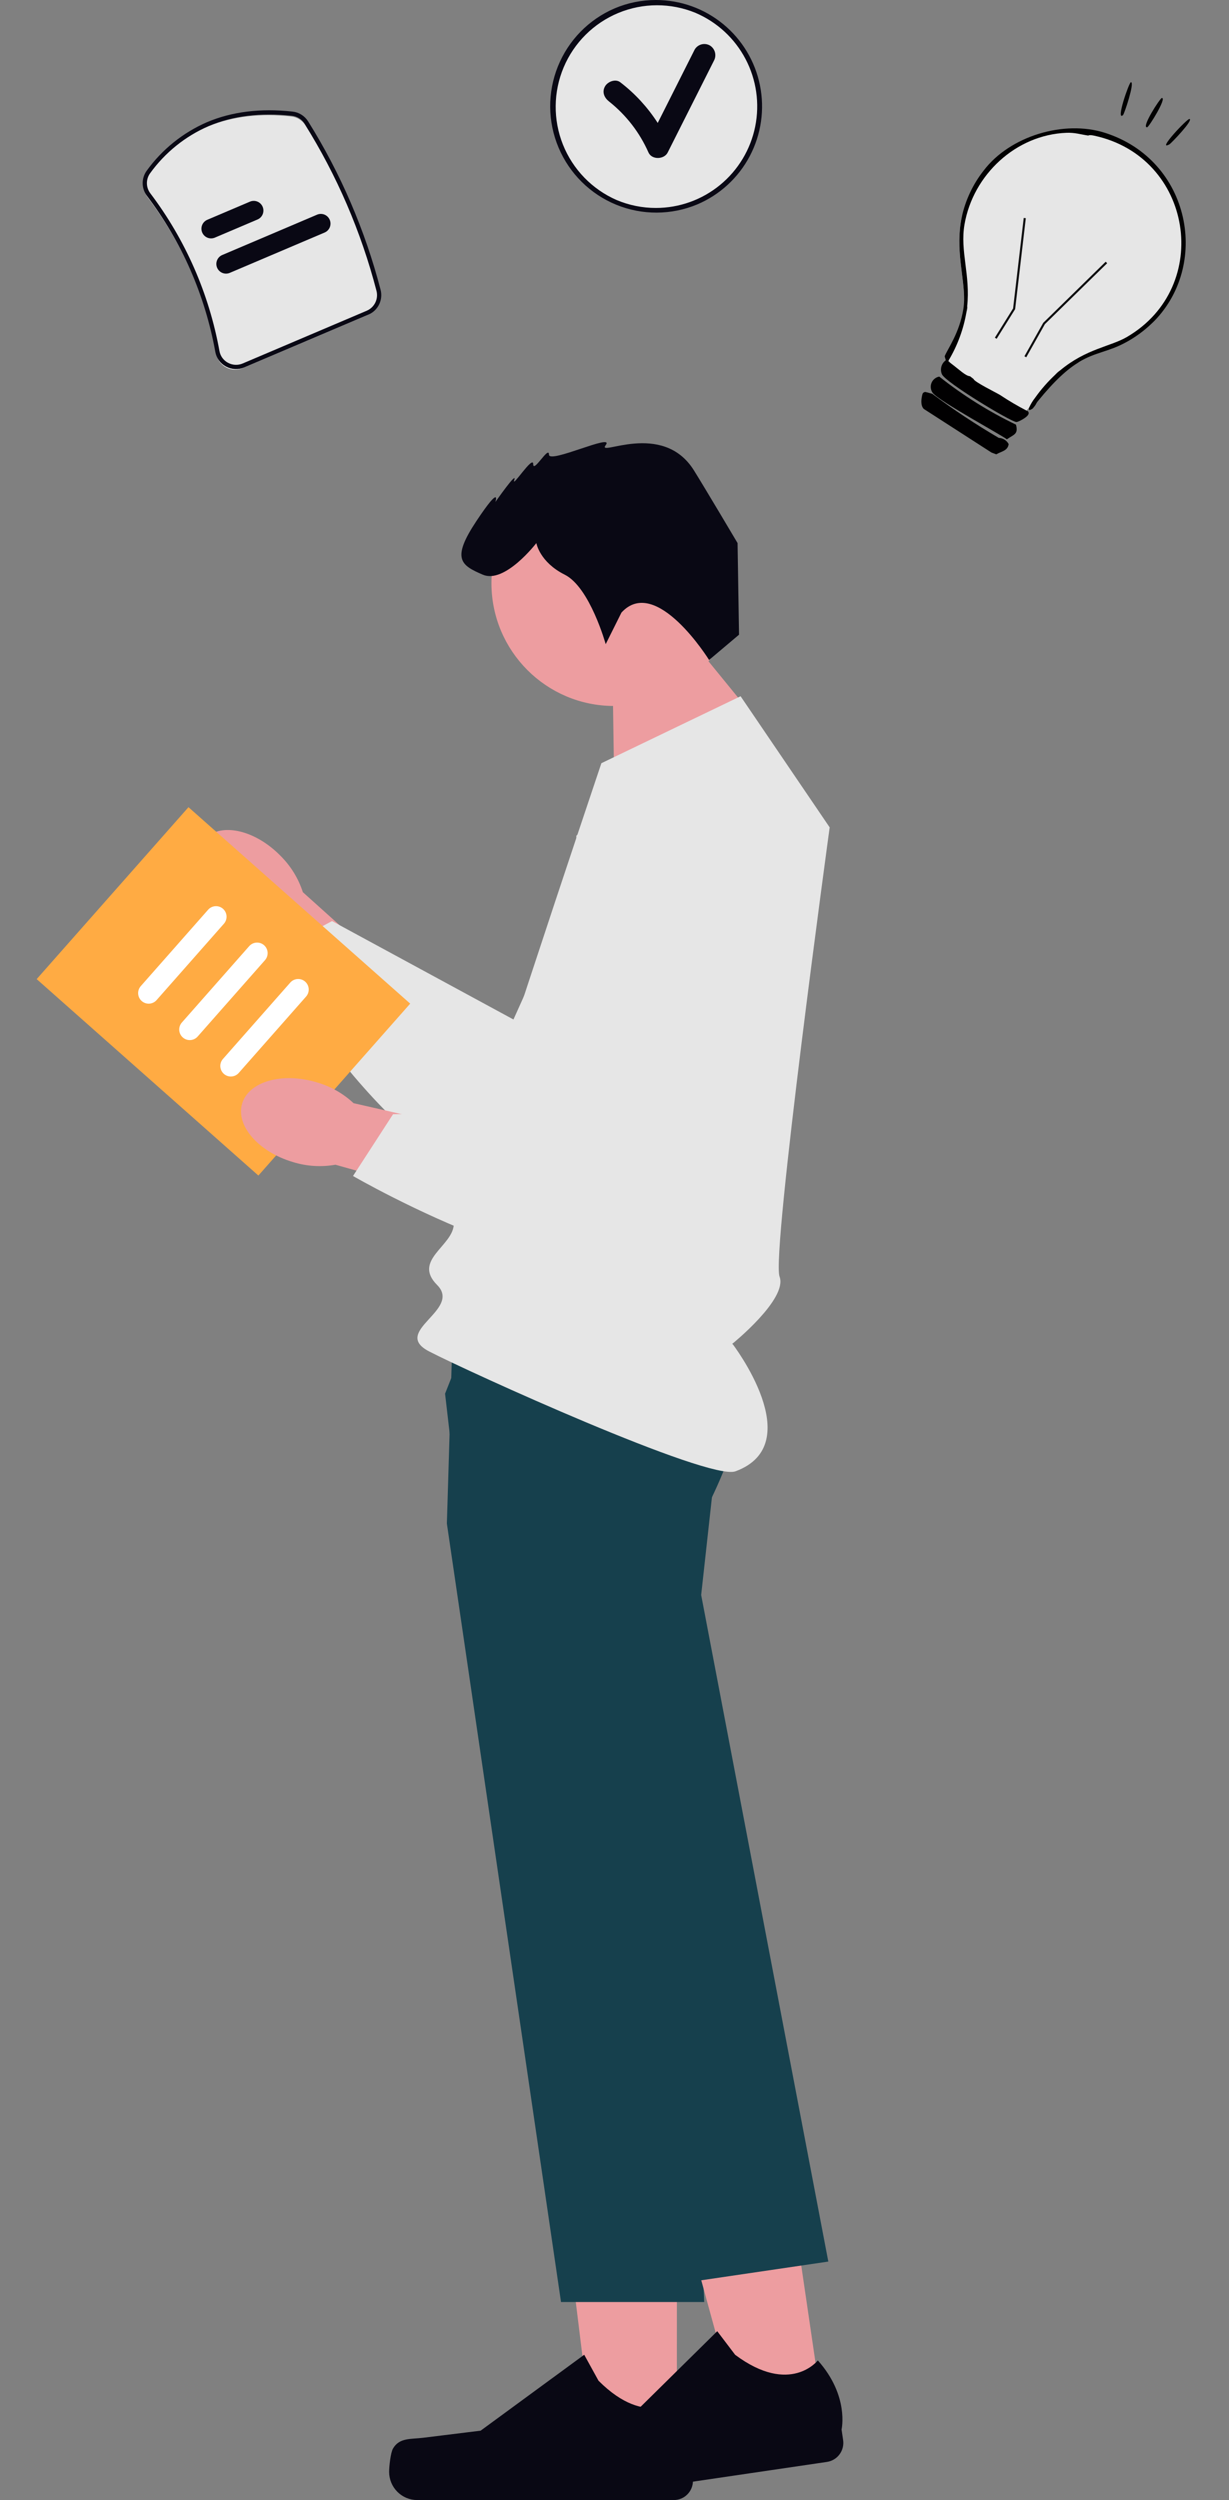 <svg width="208" height="423" viewBox="0 0 208 423" fill="none" xmlns="http://www.w3.org/2000/svg">
<rect x="0" y="0" width="208" height="423" fill="#808080" stroke="none"/>
<g clip-path="url(#clip0_125_3746)">
<path d="M47.481 144.805C43.208 140.448 37.501 139.125 34.734 141.851C31.968 144.576 33.188 150.316 37.464 154.674C39.147 156.438 41.227 157.773 43.531 158.566L61.868 176.798L70.222 167.993L51.258 150.955C50.506 148.632 49.21 146.523 47.478 144.805H47.481Z" fill="#ED9DA0"/>
<path d="M106.125 129.755L86.899 172.493L56.195 155.842L45.21 161.686C45.21 161.686 70.308 203.728 87.492 198.942C104.677 194.156 135.191 150.758 129.695 137.365C124.198 123.972 106.126 129.753 106.126 129.753L106.125 129.755Z" fill="#E6E6E6"/>
<path d="M114.556 414.58H100.536L93.868 360.398H114.559L114.556 414.58Z" fill="#ED9DA0"/>
<path d="M66.525 414.261C66.089 414.998 65.858 417.375 65.858 418.232C65.858 419.497 66.359 420.709 67.252 421.603C68.144 422.497 69.354 423 70.616 423H114.031C114.457 423 114.88 422.915 115.273 422.752C115.667 422.589 116.025 422.349 116.326 422.047C116.628 421.745 116.867 421.386 117.03 420.992C117.193 420.597 117.277 420.174 117.277 419.747V417.936C117.277 417.936 119.425 412.491 115.003 405.783C115.003 405.783 109.507 411.037 101.295 402.808L98.874 398.413L81.345 411.258L71.629 412.458C69.504 412.722 67.62 412.417 66.525 414.262L66.525 414.261Z" fill="#090814"/>
<path d="M103.947 132.498L103.664 113.552L115.323 106.269L128.002 121.81L103.947 132.498Z" fill="#ED9DA0"/>
<path d="M103.911 119.447C115.364 119.447 124.648 110.145 124.648 98.669C124.648 87.193 115.364 77.891 103.911 77.891C92.458 77.891 83.174 87.193 83.174 98.669C83.174 110.145 92.458 119.447 103.911 119.447Z" fill="#ED9DA0"/>
<path d="M75.63 257.778L94.947 389.492H119.184L115.961 314.305L114.265 274.771L119.184 255.953C120.745 252.956 122.125 249.866 123.315 246.702C125.445 240.981 127.127 234.122 124.63 230.868C123.711 229.669 121.322 228.781 118.076 228.119C115.832 227.682 113.568 227.359 111.291 227.151C96.959 225.73 76.572 226.618 76.572 226.618L76.053 243.755L75.766 253.323L75.629 257.775L75.63 257.778Z" fill="#16404D"/>
<path d="M139.25 408.138L125.381 410.18L110.916 357.547L131.385 354.534L139.25 408.138Z" fill="#ED9DA0"/>
<path d="M91.685 414.824C91.36 415.617 91.477 418.002 91.601 418.85C91.785 420.101 92.457 421.227 93.469 421.982C94.482 422.736 95.752 423.057 97.001 422.873L139.954 416.545C140.806 416.42 141.573 415.961 142.086 415.268C142.6 414.576 142.818 413.708 142.693 412.855L142.429 411.063C142.429 411.063 143.764 405.364 138.415 399.371C138.415 399.371 133.741 405.37 124.422 398.426L121.388 394.43L105.911 409.693L96.473 412.294C94.408 412.864 92.5 412.839 91.686 414.824H91.685Z" fill="#090814"/>
<path d="M75.326 235.811L77.975 258.678L92.425 306.857L116.211 386.177L140.187 382.647L118.669 269.863L120.8 250.524C120.8 250.524 121.493 248.601 122.289 245.787C123.868 240.219 125.848 231.153 123.669 226.527C123.398 225.925 123.018 225.377 122.549 224.912C121.693 224.079 119.951 223.573 117.618 223.305C107.866 222.201 87.782 225.359 78.843 226.91L75.324 235.811H75.326Z" fill="#16404D"/>
<path d="M125.337 117.801L101.779 129.132C101.779 129.132 76.808 203.251 76.808 207.028C76.808 210.805 69.738 213.165 73.981 217.414C78.222 221.663 66.088 225.261 72.626 228.654C79.163 232.047 119.947 250.612 124.482 248.938C136.989 244.321 123.954 227.355 123.954 227.355C123.954 227.355 133.349 219.773 131.936 215.997C130.523 212.22 140.417 139.989 140.417 139.989L125.34 117.8L125.337 117.801Z" fill="#E6E6E6"/>
<path d="M105.177 103.646L102.51 108.991C102.51 108.991 99.843 99.37 95.575 97.232C91.308 95.093 90.775 91.886 90.775 91.886C90.775 91.886 85.44 98.835 81.706 97.232C77.972 95.628 76.371 94.559 80.639 88.145C84.907 81.731 83.84 84.938 83.84 84.938C83.84 84.938 87.574 79.593 87.041 81.196C86.507 82.8 90.241 76.921 90.241 78.524C90.241 80.127 92.909 75.317 92.909 76.921C92.909 78.524 104.111 73.179 102.51 75.317C100.909 77.456 112.111 71.041 117.447 79.593C119.389 82.706 124.829 91.887 124.829 91.887L125.076 107.388L120.007 111.664C120.007 111.664 111.045 97.232 105.177 103.646Z" fill="#090814"/>
<path d="M69.422 169.81L43.731 198.898L6.207 165.662L31.899 136.573L69.422 169.81Z" fill="#FFAB43"/>
<path d="M35.222 153.923L23.828 166.845C23.174 167.586 23.244 168.716 23.982 169.369C24.72 170.023 25.848 169.953 26.501 169.212L37.896 156.29C38.549 155.549 38.48 154.419 37.741 153.765C37.003 153.112 35.875 153.182 35.222 153.923Z" fill="white"/>
<path d="M42.175 160.085L30.78 173.007C30.127 173.748 30.197 174.878 30.935 175.531C31.673 176.185 32.801 176.115 33.454 175.374L44.849 162.452C45.502 161.711 45.432 160.581 44.694 159.928C43.956 159.274 42.828 159.344 42.175 160.085Z" fill="white"/>
<path d="M49.128 166.247L37.733 179.17C37.08 179.91 37.15 181.04 37.888 181.694C38.626 182.347 39.754 182.277 40.407 181.536L51.802 168.614C52.455 167.873 52.385 166.743 51.647 166.09C50.909 165.436 49.781 165.507 49.128 166.247Z" fill="white"/>
<path d="M53.553 183.112C47.707 181.381 42.077 183.001 40.978 186.729C39.879 190.457 43.728 194.881 49.577 196.614C51.904 197.337 54.37 197.492 56.768 197.065L81.633 204.084L84.672 192.323L59.837 186.652C58.055 184.986 55.9 183.773 53.553 183.114V183.112Z" fill="#ED9DA0"/>
<path d="M97.533 141.428L101.43 188.144L66.522 188.52L59.747 198.973C59.747 198.973 102.057 223.521 114.762 210.978C127.468 198.434 133.121 145.652 121.824 136.617C110.527 127.582 97.533 141.428 97.533 141.428Z" fill="#E6E6E6"/>
<path d="M197.366 51.495C196.637 52.665 195.804 53.767 194.877 54.787C193.585 56.021 192.135 57.078 190.564 57.929C187.544 59.579 185.415 59.569 182.598 61.272C182.276 61.304 181.958 61.316 181.639 61.322C181.003 61.331 180.058 62.734 179.423 62.679C179.418 62.681 179.414 62.678 179.409 62.68C179.103 62.839 178.84 63.07 178.642 63.353L178.638 63.36C177.506 64.633 175.488 67.4 174.175 68.962C174.013 69.149 173.864 69.321 173.727 69.468C173.361 69.871 173.095 70.107 172.978 70.083C171.521 69.802 171.41 68.867 170.02 68.231C169.272 67.891 165.396 66.25 164.68 65.801C162.646 64.527 161.978 63.143 160.795 61.368C160.711 61.247 160.629 61.122 160.54 60.993C160.505 60.949 160.48 60.906 160.448 60.862C160.1 60.365 162.809 55.024 163.56 52.831C163.559 52.829 163.56 52.827 163.56 52.825C163.561 52.823 163.562 52.821 163.563 52.819C163.719 52.363 163.79 52.046 163.73 51.936L163.686 51.853C163.498 51.502 163.327 51.139 163.166 50.773C163.235 46.888 161.641 42.154 162.765 36.751C163.313 34.84 164.118 33.014 165.159 31.322C166.473 29.19 168.195 27.34 170.225 25.878C172.256 24.415 174.555 23.37 176.991 22.801C179.426 22.232 181.951 22.151 184.419 22.562C186.887 22.974 189.25 23.87 191.371 25.199C193.493 26.528 195.332 28.264 196.783 30.307C198.234 32.35 199.267 34.659 199.824 37.103C200.381 39.547 200.451 42.076 200.029 44.546C199.607 47.016 198.702 49.378 197.366 51.495Z" fill="#E6E6E6"/>
<path d="M194.878 54.787C193.586 56.021 192.136 57.078 190.565 57.929C187.545 59.579 185.416 59.569 182.598 61.272C180.723 62.408 178.544 64.306 175.587 67.957C175.412 68.172 175.308 68.477 175.132 68.687C174.738 69.15 174.888 69.116 174.291 69.383C174.101 69.373 174.085 69.208 174.175 68.962C174.443 68.368 174.783 67.81 175.185 67.298C176.198 65.87 177.355 64.55 178.637 63.359L178.641 63.353C178.898 63.116 179.156 62.893 179.408 62.68C183.823 58.993 187.941 58.648 190.727 57.016C205.347 48.471 201.862 26.529 185.181 22.954C184.285 22.763 184.228 22.943 184.176 22.938C182.877 22.742 181.925 22.416 180.511 22.468C171.923 22.799 164.693 29.57 163.237 37.965C162.45 42.51 164.258 46.485 163.686 51.851C163.656 52.165 163.615 52.487 163.563 52.818C163.561 52.819 163.561 52.821 163.56 52.823C163.559 52.825 163.559 52.827 163.56 52.829C163.065 55.714 162.041 58.481 160.54 60.992C160.515 61.038 160.493 61.082 160.467 61.124C160.579 61.208 160.69 61.287 160.795 61.367C162.446 62.611 163.402 63.599 164.176 63.663L164.779 64.132C164.806 64.565 168.624 66.449 169.202 66.801L169.35 66.894C170.762 67.829 172.223 68.688 173.727 69.466C173.804 69.505 173.885 69.542 173.964 69.578C174.046 69.66 174.094 69.77 174.097 69.886C174.1 70.003 174.059 70.115 173.982 70.202C173.768 70.645 172.333 71.416 172.016 71.405C171.096 71.378 159.994 64.704 159.408 63.307C159.235 62.901 159.206 62.449 159.324 62.025C159.441 61.6 159.699 61.229 160.055 60.971C160.093 60.866 159.853 60.35 159.89 60.254C160.392 59.01 162.395 56.318 163.044 52.272C163.122 51.775 163.163 51.273 163.167 50.77C163.235 46.887 161.641 42.153 162.767 36.747C163.392 33.858 164.668 31.151 166.498 28.833C170.938 23.011 180.064 20.261 187.003 22.471C201.528 27.093 205.009 45.08 194.878 54.787Z" fill="#010001"/>
<path d="M171.95 71.852C172.373 73.496 171.608 73.483 170.402 74.335C169.876 73.814 158.981 67.923 157.854 66.476C157.68 66.236 157.57 65.954 157.534 65.659C157.498 65.364 157.537 65.065 157.648 64.789C157.759 64.514 157.938 64.271 158.169 64.084C158.399 63.896 158.673 63.771 158.965 63.719C162.979 66.904 167.335 69.632 171.95 71.852Z" fill="#010001"/>
<path d="M170.71 75.14C170.551 76.309 169.418 76.378 168.614 76.874L167.794 76.564L156.359 69.199C155.747 68.629 155.914 67.381 156.138 66.623C156.18 66.528 156.249 66.449 156.338 66.395C156.426 66.341 156.528 66.316 156.631 66.322L157.761 66.624C161.378 69.318 165.141 71.811 169.033 74.089C169.38 74.1 169.718 74.203 170.013 74.388C170.308 74.573 170.548 74.832 170.71 75.14Z" fill="#010001"/>
<path d="M168.676 57.323L168.373 57.133L171.46 52.184L173.257 36.876L173.611 36.917L171.807 52.303L168.676 57.323Z" fill="#0F0F10"/>
<path d="M196.634 16.579C197.515 16.544 194.445 21.489 194.156 21.531C193.055 21.687 196.339 16.59 196.634 16.579Z" fill="#010001"/>
<path d="M191.4 13.91C192.081 13.9 190.285 19.277 190.061 19.474C188.79 20.592 191.08 13.914 191.4 13.91Z" fill="#010001"/>
<path d="M201.32 20.124C201.994 20.334 198.185 24.27 197.938 24.408C195.6 25.716 200.954 20.01 201.32 20.124Z" fill="#010001"/>
<path d="M173.376 60.278L176.559 54.622L176.578 54.604L187.131 44.279L187.381 44.535L176.845 54.842L173.687 60.454L173.376 60.278Z" fill="#0F0F10"/>
<path d="M62.04 53.377L41.058 62.296C40.61 62.487 40.125 62.574 39.639 62.55C39.153 62.527 38.678 62.394 38.25 62.16C37.829 61.934 37.465 61.616 37.184 61.229C36.903 60.842 36.713 60.396 36.629 59.925C34.889 50.289 30.903 41.2 24.997 33.396C24.579 32.844 24.351 32.171 24.346 31.478C24.341 30.785 24.561 30.109 24.972 29.552C30.692 21.884 38.866 18.569 49.266 19.701C49.757 19.749 50.23 19.909 50.65 20.169C51.069 20.429 51.424 20.781 51.687 21.199C57.174 29.978 61.292 39.544 63.899 49.566C64.103 50.319 64.026 51.121 63.685 51.822C63.343 52.523 62.76 53.076 62.042 53.378L62.04 53.377Z" fill="#E6E6E6"/>
<path d="M43.586 37.137L36.365 40.206C35.966 40.376 35.516 40.38 35.114 40.217C34.712 40.054 34.39 39.737 34.221 39.337C34.051 38.936 34.047 38.485 34.209 38.082C34.371 37.679 34.687 37.357 35.086 37.187L42.306 34.117C42.706 33.948 43.156 33.944 43.558 34.107C43.961 34.27 44.282 34.587 44.452 34.987C44.621 35.388 44.625 35.839 44.463 36.242C44.301 36.645 43.985 36.967 43.586 37.137Z" fill="#090814"/>
<path d="M54.941 39.343L38.891 46.168C38.492 46.338 38.041 46.341 37.639 46.178C37.237 46.015 36.916 45.698 36.746 45.298C36.576 44.898 36.572 44.446 36.734 44.043C36.897 43.64 37.212 43.318 37.611 43.148L53.661 36.324C54.06 36.154 54.51 36.15 54.913 36.313C55.315 36.477 55.636 36.793 55.806 37.194C55.976 37.594 55.98 38.045 55.818 38.449C55.655 38.852 55.34 39.174 54.941 39.343Z" fill="#090814"/>
<path d="M41.352 62.162C40.855 62.374 40.317 62.471 39.777 62.444C39.238 62.418 38.711 62.269 38.237 62.009C37.768 61.758 37.363 61.403 37.051 60.972C36.739 60.541 36.529 60.044 36.437 59.52C35.574 54.746 34.155 50.091 32.207 45.649C30.259 41.207 27.797 37.009 24.871 33.143C24.406 32.529 24.152 31.78 24.146 31.01C24.141 30.239 24.385 29.488 24.841 28.868C27.443 25.273 30.96 22.445 35.025 20.676C39.215 18.895 44.073 18.289 49.465 18.875C50.01 18.927 50.535 19.104 51 19.393C51.466 19.681 51.859 20.072 52.15 20.537C57.658 29.346 61.791 38.947 64.406 49.005C64.63 49.841 64.545 50.729 64.167 51.507C63.789 52.284 63.144 52.898 62.349 53.236L41.352 62.162ZM35.305 21.338C31.358 23.057 27.943 25.806 25.417 29.299C25.053 29.793 24.859 30.393 24.863 31.008C24.868 31.623 25.071 32.22 25.442 32.71C28.402 36.621 30.893 40.867 32.864 45.361C34.833 49.855 36.269 54.564 37.142 59.393C37.215 59.811 37.382 60.207 37.631 60.551C37.88 60.894 38.204 61.177 38.577 61.376C38.957 61.585 39.378 61.705 39.81 61.726C40.242 61.747 40.673 61.67 41.071 61.5L62.067 52.575C62.703 52.305 63.219 51.813 63.522 51.191C63.824 50.569 63.892 49.858 63.712 49.189C61.115 39.201 57.011 29.668 51.542 20.92C51.309 20.548 50.993 20.235 50.62 20.004C50.247 19.773 49.826 19.632 49.39 19.59C44.119 19.017 39.382 19.605 35.305 21.338Z" fill="#090814"/>
<path d="M111.017 35.592C120.713 35.592 128.574 27.716 128.574 18C128.574 8.284 120.713 0.407 111.017 0.407C101.32 0.407 93.459 8.284 93.459 18C93.459 27.716 101.32 35.592 111.017 35.592Z" fill="#E6E6E6"/>
<path d="M120.149 7.699C119.717 7.451 119.206 7.383 118.724 7.509C118.243 7.636 117.83 7.947 117.575 8.375L111.315 20.804C109.615 18.16 107.472 15.831 104.979 13.92C104.175 13.297 102.872 13.797 102.405 14.596C101.837 15.569 102.274 16.552 103.08 17.175C105.972 19.465 108.263 22.428 109.753 25.806C110.328 27.078 112.402 26.998 113.002 25.806L120.824 10.279C121.065 9.844 121.128 9.334 121.003 8.854C120.877 8.373 120.572 7.96 120.15 7.7L120.149 7.699Z" fill="#090814"/>
<path d="M111.017 3.10298e-05C115.161 0.002 119.177 1.44 122.385 4.07C125.592 6.7 127.794 10.36 128.617 14.43C129.44 18.5 128.833 22.73 126.9 26.403C124.967 30.076 121.826 32.967 118.009 34.585C113.623 36.42 108.69 36.439 104.291 34.639C99.891 32.838 96.382 29.364 94.533 24.977C92.683 20.59 92.644 15.647 94.423 11.231C96.202 6.815 99.655 3.286 104.025 1.415C106.237 0.477 108.615 -0.004 111.017 3.10298e-05ZM111.017 35.185C114.972 35.181 118.805 33.807 121.865 31.296C124.926 28.786 127.027 25.293 127.812 21.408C128.598 17.523 128.019 13.486 126.175 9.98C124.331 6.474 121.334 3.714 117.692 2.167C113.513 0.456 108.828 0.464 104.655 2.191C100.481 3.917 97.156 7.223 95.399 11.39C93.642 15.558 93.595 20.252 95.269 24.453C96.944 28.655 100.204 32.026 104.342 33.835C106.454 34.73 108.724 35.189 111.017 35.185Z" fill="#090814"/>
</g>
<defs>
<clipPath id="clip0_125_3746">
<rect width="208" height="423" fill="white"/>
</clipPath>
</defs>
</svg>
